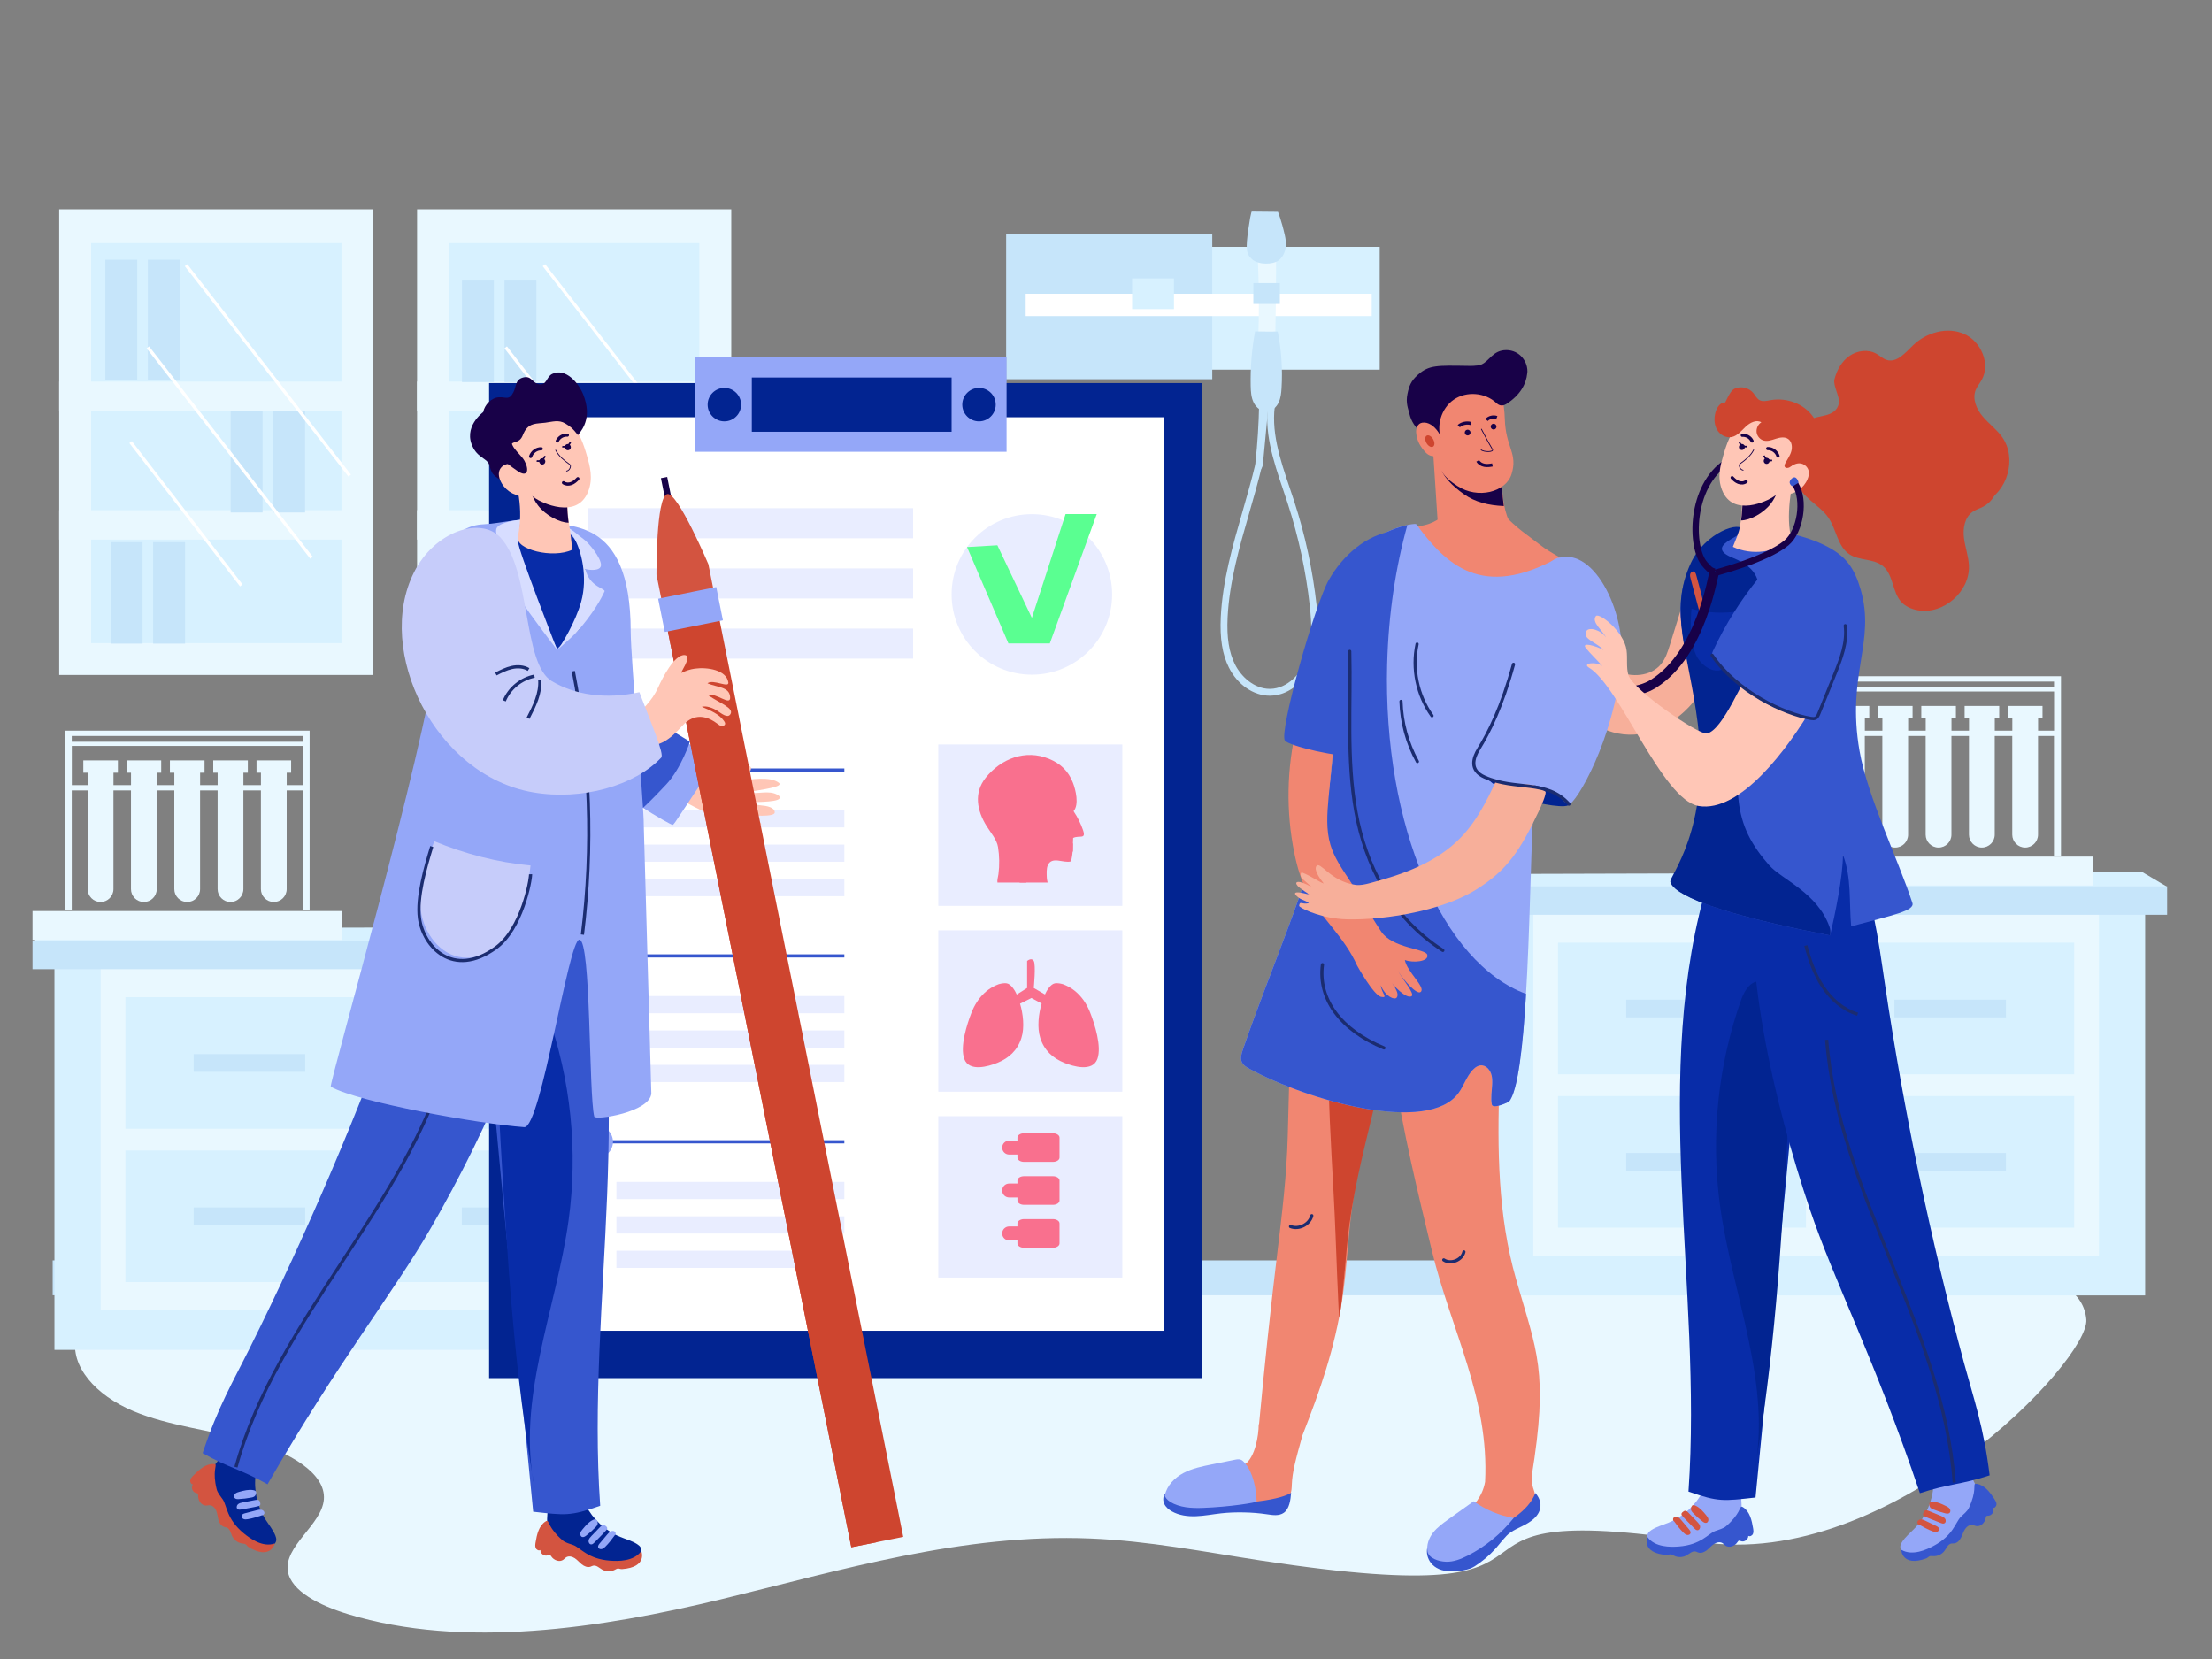 <?xml version="1.0" encoding="UTF-8"?>
<svg xmlns="http://www.w3.org/2000/svg" viewBox="0 0 800 600">
  <rect x="0" y="0" width="800" height="600" fill="#808080" stroke="none"/>
  <defs>
    <style>
      .cls-1 {
        fill: #c6ccfa;
      }

      .cls-2 {
        stroke-width: 3.46px;
      }

      .cls-2, .cls-3, .cls-4, .cls-5, .cls-6, .cls-7, .cls-8, .cls-9, .cls-10, .cls-11, .cls-12 {
        fill: none;
        stroke-miterlimit: 10;
      }

      .cls-2, .cls-3, .cls-5, .cls-6, .cls-7, .cls-8, .cls-12 {
        stroke: #180148;
      }

      .cls-3, .cls-8 {
        stroke-width: .29px;
      }

      .cls-4, .cls-5, .cls-8 {
        stroke-linecap: round;
      }

      .cls-4, .cls-5, .cls-9, .cls-10, .cls-11, .cls-12 {
        stroke-width: 1.15px;
      }

      .cls-4, .cls-10 {
        stroke: #1b2c70;
      }

      .cls-13 {
        fill: #e9edff;
      }

      .cls-14 {
        fill: #fff;
      }

      .cls-15, .cls-16 {
        fill: #f9708e;
      }

      .cls-17 {
        mix-blend-mode: multiply;
      }

      .cls-17, .cls-18 {
        fill: #ce452f;
      }

      .cls-19 {
        fill: #5aff91;
      }

      .cls-6 {
        stroke-width: 2.31px;
      }

      .cls-20 {
        fill: #022491;
      }

      .cls-7 {
        stroke-width: .58px;
      }

      .cls-21 {
        fill: #c6e5fa;
      }

      .cls-22 {
        fill: #e9f8ff;
      }

      .cls-23 {
        fill: #f7af9a;
      }

      .cls-24 {
        fill: #d7f1ff;
      }

      .cls-25 {
        fill: #f18671;
      }

      .cls-26 {
        isolation: isolate;
      }

      .cls-9 {
        stroke: #3656ce;
      }

      .cls-27 {
        fill: #082ca8;
      }

      .cls-16 {
        fill-rule: evenodd;
      }

      .cls-28 {
        fill: #d7ddff;
      }

      .cls-29 {
        fill: #180148;
      }

      .cls-30 {
        fill: #d35440;
      }

      .cls-31 {
        fill: #ffc6b6;
      }

      .cls-11 {
        stroke: #fff;
      }

      .cls-32 {
        fill: #94a7f8;
      }

      .cls-33 {
        fill: #3656ce;
      }
    </style>
  </defs>
  <g class="cls-26">
    <g id="Layer_11" data-name="Layer 11">
      <g>
        <g>
          <path class="cls-22" d="M60.49,464.13c-16.56.12-31.02,9.32-33.07,19.64-2.05,10.31,7.05,20.8,20.81,26.58,12.66,5.32,28.28,6.95,42.22,10.81,13.94,3.86,27.45,11.57,26.68,21.12-.74,9.21-14.58,16.91-13.01,26.08,1.22,7.12,11.42,12.27,21.67,15.4,41.76,12.77,91.73,5.13,135.07-5.37,43.35-10.5,87.27-23.89,133.63-21.97,20.88.86,41.06,4.83,61.39,7.94,133.09,20.33,45.35-24.11,159.34-6.7,68.1,10.4,140.55-65.62,139.32-80.45-3.2-38.42-141.4-17.74-292.61-20.71-135.53-2.66-271.58,6.68-401.44,7.63"/>
          <rect class="cls-21" x="19.05" y="455.84" width="726.94" height="12.61"/>
          <g>
            <rect class="cls-24" x="377.88" y="89.28" width="121.11" height="44.41"/>
            <rect class="cls-21" x="363.89" y="84.67" width="74.54" height="52.48"/>
            <rect class="cls-14" x="370.95" y="106.24" width="125.15" height="8.07"/>
            <rect class="cls-24" x="409.44" y="100.69" width="15.14" height="11.1"/>
            <path class="cls-21" d="M459.22,251.61c-5.9,0-11.7-4-14.8-10.24-2.35-4.73-3.28-10.5-2.91-18.16.63-13.09,4.3-25.84,7.86-38.18,1.63-5.67,3.32-11.52,4.69-17.32l2.41.57c-1.38,5.86-3.08,11.75-4.72,17.44-3.52,12.2-7.15,24.82-7.77,37.61-.35,7.22.5,12.6,2.66,16.94,2.21,4.43,6.94,8.87,12.59,8.87.05,0,.1,0,.15,0,6.33-.09,11.26-5.69,13.17-10.85,2.2-5.96,1.85-12.68,1.16-19.06-1.38-12.61-4.08-25.12-8-37.17-.52-1.59-1.06-3.19-1.6-4.8-3.58-10.59-7.29-21.53-5.2-32.6l2.43.46c-1.97,10.43,1.63,21.06,5.11,31.35.55,1.61,1.09,3.22,1.61,4.82,3.98,12.21,6.7,24.88,8.11,37.67.73,6.68,1.08,13.74-1.29,20.18-2.26,6.13-7.92,12.36-15.45,12.47-.06,0-.12,0-.18,0Z"/>
            <path class="cls-21" d="M455.38,146.29c-.14,7.05-.58,14.09-1.34,21.1-.11,1.05.07,2.51,1.12,2.61,1.04.1,1.51-1.27,1.61-2.31.66-6.96,1.32-13.92,1.97-20.88-1.08-.28-2.21-.36-3.36-.51"/>
            <path class="cls-22" d="M454.85,92.6c.81,15.88.51,31.81-.89,47.64-.17,1.94-.33,4.01.62,5.7.95,1.69,3.5,2.61,4.88,1.25.84-.83.95-2.13,1-3.31.73-16.37,1.08-32.76,1.06-49.14,0-.44-.02-.92-.32-1.23-.28-.28-.7-.33-1.09-.36-1.61-.13-3.24-.16-5.25-.54"/>
            <rect class="cls-21" x="453.29" y="102.37" width="9.59" height="7.57"/>
            <path class="cls-21" d="M452.8,76.52s-.28-.87-1.3,6.3c-1.02,7.18-.88,8.99,1.39,11,2.28,2.01,7.46,1.91,9.5.39,1.72-1.28,3.42-4.09,2.31-9.02-1.26-5.62-2.51-8.58-2.51-8.58l-9.38-.09Z"/>
            <path class="cls-21" d="M453.92,119.84c-1.2,6.5-1.73,13.12-1.59,19.72.04,2.06.17,4.18,1.08,6.03.91,1.85,2.8,3.36,4.85,3.21,1.81-.13,3.35-1.51,4.14-3.14.8-1.63.98-3.49,1.09-5.3.41-6.84-.05-13.73-1.37-20.46-2.67.02-5.33.03-8.2-.06"/>
          </g>
          <g>
            <g>
              <rect class="cls-24" x="537.81" y="325.7" width="238.01" height="142.81"/>
              <rect class="cls-22" x="554.53" y="327.78" width="204.57" height="126.43"/>
              <g>
                <g>
                  <rect class="cls-24" x="563.47" y="340.94" width="89.69" height="47.59"/>
                  <rect class="cls-21" x="588.15" y="361.54" width="40.33" height="6.41"/>
                </g>
                <g>
                  <rect class="cls-24" x="660.47" y="340.94" width="89.69" height="47.59"/>
                  <rect class="cls-21" x="685.15" y="361.54" width="40.33" height="6.41"/>
                </g>
                <g>
                  <rect class="cls-24" x="563.47" y="396.41" width="89.69" height="47.59"/>
                  <rect class="cls-21" x="588.15" y="417" width="40.33" height="6.41"/>
                </g>
                <g>
                  <rect class="cls-24" x="660.47" y="396.41" width="89.69" height="47.59"/>
                  <rect class="cls-21" x="685.15" y="417" width="40.33" height="6.41"/>
                </g>
              </g>
              <polygon class="cls-24" points="529.88 320.72 536.82 316.1 774.85 315.44 783.76 320.72 529.88 320.72"/>
              <rect class="cls-21" x="529.88" y="320.57" width="253.88" height="10.27"/>
            </g>
            <g>
              <rect class="cls-22" x="645.16" y="309.81" width="111.89" height="10.45"/>
              <path class="cls-22" d="M745.19,244.56h-88.38v64.97h2.54v-43.35h5.76v35.69c0,2.57,2.09,4.66,4.66,4.66s4.66-2.09,4.66-4.66v-35.69h6.34v35.69c0,2.57,2.09,4.66,4.66,4.66s4.66-2.09,4.66-4.66v-35.69h6.35v35.69c0,2.57,2.08,4.66,4.66,4.66s4.66-2.09,4.66-4.66v-35.69h6.34v35.69c0,2.57,2.09,4.66,4.66,4.66s4.66-2.09,4.66-4.66v-35.69h6.34v35.69c0,2.57,2.09,4.66,4.66,4.66s4.66-2.09,4.66-4.66v-35.69h5.76v43.35h2.54v-64.97h-.21ZM742.86,246.5v2.08h-83.5v-2.08h83.5ZM737.1,264.25v-4.47h1.6v-4.46h-12.52v4.46h1.6v4.47h-6.34v-4.47h1.6v-4.46h-12.51v4.46h1.59v4.47h-6.34v-4.47h1.6v-4.46h-12.52v4.46h1.6v4.47h-6.35v-4.47h1.6v-4.46h-12.52v4.46h1.6v4.47h-6.34v-4.47h1.6v-4.46h-12.51v4.46h1.6v4.47h-5.76v-14.15h83.5v14.15h-5.76Z"/>
            </g>
          </g>
          <g>
            <g>
              <rect class="cls-24" x="19.69" y="345.39" width="238.01" height="142.81"/>
              <rect class="cls-22" x="36.41" y="347.46" width="204.57" height="126.43"/>
              <g>
                <g>
                  <rect class="cls-24" x="45.36" y="360.63" width="89.69" height="47.59"/>
                  <rect class="cls-21" x="70.04" y="381.22" width="40.33" height="6.41"/>
                </g>
                <g>
                  <rect class="cls-24" x="142.35" y="360.63" width="89.69" height="47.59"/>
                  <rect class="cls-21" x="167.03" y="381.22" width="40.33" height="6.41"/>
                </g>
                <g>
                  <rect class="cls-24" x="45.36" y="416.09" width="89.69" height="47.59"/>
                  <rect class="cls-21" x="70.04" y="436.69" width="40.33" height="6.41"/>
                </g>
                <g>
                  <rect class="cls-24" x="142.35" y="416.09" width="89.69" height="47.59"/>
                  <rect class="cls-21" x="167.03" y="436.69" width="40.33" height="6.41"/>
                </g>
              </g>
              <polygon class="cls-24" points="11.76 340.41 18.7 335.78 256.74 335.12 265.64 340.41 11.76 340.41"/>
              <rect class="cls-21" x="11.76" y="340.25" width="253.88" height="10.27"/>
            </g>
            <g>
              <rect class="cls-22" x="11.76" y="329.49" width="111.89" height="10.45"/>
              <path class="cls-22" d="M111.79,264.25H23.41v64.97h2.54v-43.35h5.76v35.69c0,2.57,2.09,4.66,4.66,4.66s4.66-2.09,4.66-4.66v-35.69h6.34v35.69c0,2.57,2.09,4.66,4.66,4.66s4.66-2.09,4.66-4.66v-35.69h6.35v35.69c0,2.57,2.08,4.66,4.66,4.66s4.66-2.09,4.66-4.66v-35.69h6.34v35.69c0,2.57,2.09,4.66,4.66,4.66s4.66-2.09,4.66-4.66v-35.69h6.34v35.69c0,2.57,2.09,4.66,4.66,4.66s4.66-2.09,4.66-4.66v-35.69h5.76v43.35h2.54v-64.97h-.21ZM109.45,266.18v2.08H25.95v-2.08h83.5ZM103.69,283.94v-4.47h1.6v-4.46h-12.52v4.46h1.6v4.47h-6.34v-4.47h1.6v-4.46h-12.51v4.46h1.59v4.47h-6.34v-4.47h1.6v-4.46h-12.52v4.46h1.6v4.47h-6.35v-4.47h1.6v-4.46h-12.52v4.46h1.6v4.47h-6.34v-4.47h1.6v-4.46h-12.51v4.46h1.6v4.47h-5.76v-14.15h83.5v14.15h-5.76Z"/>
            </g>
          </g>
          <g>
            <g>
              <rect class="cls-22" x="21.41" y="75.69" width="113.63" height="168.42"/>
              <rect class="cls-24" x="32.96" y="87.93" width="90.54" height="144.67"/>
              <rect class="cls-22" x="21.41" y="138" width="113.63" height="10.65"/>
              <rect class="cls-22" x="21.41" y="184.51" width="113.63" height="10.65"/>
              <g>
                <rect class="cls-21" x="38.1" y="93.93" width="11.54" height="43.35"/>
                <rect class="cls-21" x="53.48" y="93.93" width="11.54" height="43.35"/>
              </g>
              <g>
                <rect class="cls-21" x="83.42" y="148.65" width="11.54" height="36.69"/>
                <rect class="cls-21" x="98.8" y="148.65" width="11.54" height="36.69"/>
              </g>
              <g>
                <rect class="cls-21" x="40.02" y="196.08" width="11.54" height="36.69"/>
                <rect class="cls-21" x="55.39" y="196.08" width="11.54" height="36.69"/>
              </g>
              <g>
                <line class="cls-11" x1="47.24" y1="159.9" x2="87.26" y2="211.72"/>
                <line class="cls-11" x1="53.48" y1="125.63" x2="112.66" y2="201.71"/>
                <line class="cls-11" x1="67.29" y1="95.91" x2="126.47" y2="172"/>
              </g>
            </g>
            <g>
              <rect class="cls-22" x="150.84" y="75.69" width="113.63" height="168.42"/>
              <rect class="cls-24" x="162.39" y="87.93" width="90.54" height="144.67"/>
              <rect class="cls-22" x="150.84" y="138" width="113.63" height="10.65"/>
              <rect class="cls-22" x="150.84" y="184.51" width="113.63" height="10.65"/>
              <g>
                <rect class="cls-21" x="165.16" y="194.52" width="11.54" height="36.69"/>
                <rect class="cls-21" x="180.54" y="194.52" width="11.54" height="36.69"/>
              </g>
              <g>
                <rect class="cls-21" x="199.04" y="194.52" width="11.54" height="36.69"/>
                <rect class="cls-21" x="214.41" y="194.52" width="11.54" height="36.69"/>
              </g>
              <g>
                <rect class="cls-21" x="167.08" y="101.47" width="11.54" height="36.69"/>
                <rect class="cls-21" x="182.45" y="101.47" width="11.54" height="36.69"/>
              </g>
              <g>
                <line class="cls-11" x1="176.67" y1="159.9" x2="216.69" y2="211.72"/>
                <line class="cls-11" x1="182.9" y1="125.63" x2="242.09" y2="201.71"/>
                <line class="cls-11" x1="196.72" y1="95.91" x2="255.9" y2="172"/>
              </g>
            </g>
          </g>
        </g>
        <g>
          <g>
            <g>
              <path class="cls-23" d="M537.07,198.82c6.99,17.26,14.12,34.75,25.33,49.62,6.21,8.24,14.47,16,24.73,17.14,10.81,1.2,21.32-5.52,27.42-14.52,6.1-9,8.55-19.94,10.25-30.67l-14.68-7.03c-2.06,6.62-4.12,13.24-6.18,19.85-.76,2.44-1.55,4.95-3.16,6.93-3.71,4.59-10.9,5.02-16.21,2.45-5.31-2.57-9.11-7.42-12.43-12.31-7.23-10.66-13.09-22.26-17.39-34.41-5.75,1.07-11.5,2.14-17.69,2.94"/>
              <g>
                <g>
                  <path class="cls-32" d="M615.89,539.27c-2.63,5.12-7.13,9.25-12.46,11.43-2.06.85-4.25,1.42-6.12,2.62-.51.33-1.01.72-1.3,1.26-.57,1.05-.17,2.42.66,3.27.82.86,1.99,1.3,3.14,1.6,2.63.7,5.4.85,8.08.44,5.3-.81,10.1-3.74,15.39-4.6,1.2-.2,2.46-.3,3.48-.96.99-.64,1.61-1.71,2.05-2.8,1.5-3.8,1.1-8.04.68-12.1-4.49-1.16-9.3-1.02-13.59-.17"/>
                  <path class="cls-33" d="M602.79,562.36c.55.04,1.1-.31,1.64-.19.33.08.62.27.92.43,1.42.75,3.22.72,4.62-.08,1.07-.62,2.11-1.69,3.3-1.39.32.08.61.25.92.36,1.07.36,2.24-.15,3.12-.85.88-.7,1.6-1.6,2.54-2.22.94-.62,2.23-.92,3.17-.3.35.23.63.57.97.83,1.37,1.01,3.45.22,4.38-1.21.15-.23.31-.49.57-.54.23-.05.46.08.68.17,1.21.48,2.73-.61,2.67-1.91.59.36,1.4-.08,1.68-.71.28-.63.17-1.36.06-2.04-.47-2.84-1.17-6.01-3.59-7.57-.18-.12-.39-.23-.61-.24-.62-.02-.58,2.73-5.51,7.02-1.11.97-2.66,1.26-4.03,1.8-2.5.96-5.13,4.99-13.17,5.6-2.9.22-8.6.33-11.3-3.44-.07-.1-2.42,5.84,6.97,6.5"/>
                  <path class="cls-30" d="M605.37,550.09c1.08,1.46,2.16,2.93,3.46,4.2.37.37.78.72,1.29.83.51.11,1.12-.11,1.28-.61.16-.51-.21-1.02-.55-1.43-.93-1.1-1.86-2.19-2.78-3.29-.37-.43-.75-.87-1.27-1.11-.52-.23-1.21-.18-1.55.26-.35.45-.08,1.27.14,1.15"/>
                  <path class="cls-30" d="M609.13,546.49c-.52.26-1.12.68-.99,1.25.05.19.17.35.3.5.54.66,1.14,1.27,1.74,1.88l2.57,2.63c.33.33.71.69,1.18.68.65-.02,1.05-.81.93-1.44-.12-.64-.59-1.14-1.04-1.61-1.08-1.12-2.15-2.24-3.23-3.35-.28-.29-.59-.6-.99-.65-.4-.05-.87.31-.45.12"/>
                  <path class="cls-30" d="M612.2,544.36c-.6.45-.82,1.34-.5,2.02.14.3.37.55.6.79,1.06,1.1,2.19,2.13,3.4,3.06.43.34.98.68,1.5.5.52-.18.76-.84.64-1.38-.12-.54-.48-1-.84-1.42-1.08-1.3-2.2-2.63-3.73-3.36-.27-.13-.57-.24-.88-.21-.3.03-.6.26-.2-.02"/>
                </g>
                <g>
                  <path class="cls-27" d="M618.11,317.51c-21.75,70.59-2.29,148.16-7.45,221.94,10.95,3.84,12.71,3.41,24.25,2.14,7.29-74.76,14.59-149.52,20.92-224.37-12.53.73-25.07,1.45-37.71.29"/>
                  <path class="cls-20" d="M634.32,533.12c6.82-32.13-7.76-64.48-12.24-97.01-3.44-25.04-.78-50.9,7.7-74.71,1.17-3.28,3.7-7.21,7.05-6.28,1.74.48,2.83,2.16,3.67,3.75,7.92,15.04,7.12,32.99,6.13,49.97-2.42,41.34-4.84,82.78-12.31,124.28"/>
                </g>
                <g>
                  <path class="cls-32" d="M699.26,537.2c-.34,5.74-2.78,11.35-6.76,15.5-1.54,1.61-3.31,3.02-4.53,4.87-.34.51-.64,1.07-.69,1.68-.09,1.19.82,2.28,1.93,2.73,1.1.45,2.35.38,3.52.19,2.68-.42,5.28-1.41,7.56-2.87,4.52-2.89,7.72-7.51,12.21-10.45,1.01-.67,2.12-1.28,2.79-2.28.65-.98.78-2.21.73-3.39-.16-4.08-2.26-7.8-4.29-11.34-4.57.76-8.91,2.84-12.48,5.36"/>
                  <path class="cls-33" d="M696.64,563.62c.52-.19.88-.73,1.43-.84.33-.06.68,0,1.01.02,1.6.11,3.24-.65,4.19-1.95.73-1,1.24-2.39,2.45-2.61.32-.06.65-.01.98-.05,1.12-.1,1.99-1.04,2.51-2.04.52-.99.82-2.11,1.42-3.06.61-.95,1.67-1.74,2.78-1.56.42.07.8.27,1.22.37,1.66.37,3.24-1.2,3.52-2.88.04-.27.08-.57.3-.73.19-.14.45-.11.69-.12,1.3-.05,2.25-1.67,1.67-2.83.68.1,1.25-.64,1.25-1.33,0-.69-.4-1.31-.77-1.89-1.58-2.41-3.51-5.02-6.35-5.47-.22-.03-.45-.06-.66.03-.57.23.58,2.72-2.19,8.65-.62,1.34-1.91,2.23-2.95,3.27-1.89,1.9-2.66,6.64-9.77,10.46-2.56,1.38-7.73,3.79-11.72,1.44-.1-.06.15,6.32,9,3.12"/>
                  <path class="cls-30" d="M694.03,551.36c1.57.9,3.16,1.8,4.86,2.44.48.18,1.01.34,1.52.23.51-.1.98-.55.92-1.07-.06-.53-.61-.85-1.09-1.09-1.29-.62-2.58-1.25-3.87-1.87-.51-.25-1.04-.5-1.61-.5-.57,0-1.18.32-1.32.86-.14.55.44,1.19.59,1"/>
                  <path class="cls-30" d="M696,546.54c-.37.44-.74,1.08-.4,1.54.12.16.3.25.48.34.76.38,1.56.7,2.35,1.01,1.14.46,2.28.91,3.41,1.36.43.17.93.35,1.36.14.58-.28.64-1.16.26-1.69-.37-.53-1.01-.8-1.61-1.05-1.44-.59-2.88-1.17-4.32-1.76-.37-.15-.78-.3-1.17-.19-.39.11-.67.64-.36.3"/>
                  <path class="cls-30" d="M697.94,543.35c-.37.66-.21,1.56.36,2.06.25.21.56.35.87.47,1.41.58,2.87,1.06,4.35,1.43.53.13,1.17.23,1.57-.15.41-.38.35-1.07.03-1.52-.32-.45-.84-.72-1.34-.96-1.52-.75-3.09-1.52-4.77-1.56-.3,0-.62.02-.88.17-.26.15-.44.48-.19.07"/>
                </g>
                <g>
                  <path class="cls-27" d="M635.31,308.93c-6.24,37.58,6.51,90.61,19.26,128.45,8.78,26.08,23.35,53.84,39.79,102.64,10.31-3.39,14.91-3.05,25.22-6.44-2.13-17.52-5.77-27.73-9.23-40.51-12.25-45.32-21.84-91.26-28.7-137.55-2.36-15.92-4.46-32.11-11.14-46.92-11.27,2.4-23.02,2.9-35.2.32"/>
                  <path class="cls-10" d="M653.11,341.96c1.38,5.24,3.19,10.45,6.2,14.96,3.01,4.51,7.32,8.31,12.52,9.88"/>
                  <path class="cls-10" d="M706.77,536.17c-4.03-55.64-41.83-104.51-46.13-160.12"/>
                </g>
              </g>
              <g>
                <path class="cls-33" d="M611.9,203.69c-9.06,17.07-.72,32.25,2.51,57.91,4.85,38.51-10.78,55.85-9.88,57.43.38.67-.54,8.15,57.33,19.28,1.81-7.47,4.69-21.49,4.66-29.17,3.2,8.49,2.17,16.86,2.98,25.89,15.38-4.16,23.07-5.65,22.14-8.48-5.19-15.84-16.28-38.57-19.12-54.99-4.82-27.8,5.95-39.28.4-58.37-1.04-3.56-2.43-7.09-4.81-9.93-2.7-3.24-6.49-5.38-10.37-7.05-8.7-3.74-35.89-11.3-45.84,7.48"/>
                <path class="cls-20" d="M639.9,312.99c-2.94-3.33-5.68-7.03-7.63-11.04-3.82-7.84-4.26-16.35-3.46-24.92,1.4-15.04,3.12-30.09,1.69-45.21-.7-7.39,15.08-22.56-3.72-30.04-10.88-4.33,3.76-7.78,3.49-9.97-.42-3.58-13.53.51-18.78,11.86-8.11,17.54-.72,32.25,2.51,57.91,4.85,38.51-10.78,55.85-9.88,57.43.38.67-.13,8.16,57.73,19.29.06-.24.36-1.52-.16-3.01-4.29-12.38-17.36-17.27-21.8-22.32Z"/>
              </g>
              <g>
                <path class="cls-30" d="M616.65,228.85c-1.74-6.52-3.48-13.04-5.22-19.57-.15-.56-.3-1.16-.14-1.71.16-.56.75-1.04,1.31-.86.5.17.71.75.86,1.27,1.97,7.12,3.73,14.3,5.27,21.52-.79.65-2.21-.24-2.08-.65"/>
                <path class="cls-27" d="M611.77,220.16c-.44,4.09-.32,8.23.37,12.29.25,1.49.58,2.98,1.22,4.35.81,1.76,2.11,3.29,3.71,4.38,1.54,1.05,3.5,1.68,5.28,1.14,2.66-.8,3.95-3.77,4.75-6.43,1.46-4.84,2.48-9.85,2.51-14.91-5.79.92-11.74.87-17.84-.81"/>
              </g>
              <path class="cls-2" d="M559.62,213.52c.91,6.93,1.29,14.02,3.64,20.61,2.35,6.58,7.11,12.78,13.83,14.72,6.71,1.94,15.03,2.14,20.94-1.58,17.49-10.99,21.39-39.41,22.06-40.56"/>
              <path class="cls-6" d="M624.46,167.17c-13.34,8.82-13.07,30.92-7.96,36.79,1.04,1.2,2.13,2.62,3.71,2.77"/>
              <g>
                <g>
                  <path class="cls-31" d="M626.72,197.77c6.79,3.2,15.33,2.14,21.26-2.64-2.32-8-.1-19.92,1.86-28.06-6.51-.21-14.38,3.24-20.89,3.55.97,6.43,1.68,12.08.32,19.85-.44,2.5-1.32,4.1-2.55,7.3"/>
                  <path class="cls-29" d="M629.67,188.23c3.16-.03,8.01-2.5,10.74-6.03,1.09-1.4,1.87-2.97,2.45-4.61-.94.87-2.21,1.36-3.46,1.79-2.13.73-4.32,1.34-6.54,1.83-.9.2-1.83.38-2.76.31.27.46-.21,5.46-.43,6.71"/>
                </g>
                <path class="cls-31" d="M637.39,149.74c-8.47,1.13-11.55,5.88-14.13,14.92-1.04,3.64-2.28,7.93-.47,12.56,3.94,10.1,16.54,3.89,18.6,2.44,4.56-3.21,8.41-6.78,10.02-11.81,1.62-5.03.73-10.86-3.07-14.74-3.8-3.88-6.84-3.93-10.95-3.38"/>
                <g>
                  <g>
                    <path class="cls-29" d="M628.96,161.33c.19-.58.8-.9,1.36-.72.56.18.86.8.68,1.38-.19.58-.8.9-1.36.72-.56-.18-.87-.8-.68-1.38"/>
                    <path class="cls-29" d="M637.92,166.36c.19-.58.8-.9,1.36-.72.56.18.87.8.68,1.38-.19.58-.8.9-1.36.72-.56-.19-.87-.81-.68-1.38"/>
                  </g>
                  <g>
                    <path class="cls-8" d="M634.23,162.72c-1.11,2.16-2.96,3.61-4.73,4.87-.16.11-.33.25-.41.45-.07.17-.06.34-.03.5.14.83.68,1.42,1.37,1.51"/>
                    <path class="cls-7" d="M629.01,159.75c.19.6.6,1.13,1.13,1.44.53.32,1.18.42,1.79.29"/>
                    <path class="cls-7" d="M637.98,164.77c.19.6.6,1.13,1.13,1.44.54.32,1.18.42,1.8.29"/>
                    <path class="cls-5" d="M626.45,172.75c.66.7,1.4,1.35,2.29,1.69.9.34,1.97.32,2.75-.27"/>
                    <path class="cls-5" d="M639.31,162.24c1.65-.05,3.25,1.11,3.73,2.71"/>
                    <path class="cls-5" d="M630.12,157.43c1.45-.13,2.92.73,3.54,2.07"/>
                  </g>
                </g>
                <g>
                  <path class="cls-18" d="M649.97,174.25c1.31,5.64,7.95,8.14,11.25,12.9,2.96,4.27,3.32,10.46,7.65,13.32,3.61,2.38,8.79,1.5,12.13,4.26,3.79,3.13,3.31,9.35,6.63,12.97,1.54,1.68,3.76,2.62,6,3.02,9.23,1.64,18.85-6.77,18.46-16.13-.14-3.43-1.4-6.72-1.81-10.13-.41-3.41.28-7.33,3.08-9.31,1.17-.83,2.57-1.22,3.84-1.88,5.94-3.07,7.47-11.79,3.82-17.4-3.65-5.61-11.13-7.94-17.7-6.69-3.77.72-8.41,2.18-10.87-.77-.93-1.12-1.24-2.61-1.9-3.91-1.56-3.07-5.15-4.8-8.6-4.7-3.44.1-6.7,1.82-9.22,4.17-1.71,1.59-1.74,6.61-3.45,8.2-4.04,3.77-8.97-1.28-11.9-.62-1.8.41-8.36,8.63-7.42,12.7"/>
                  <path class="cls-18" d="M655.5,166.68c4.19,4,11.11,2.46,16.48,4.64,4.81,1.95,8.5,6.94,13.69,6.96,4.33.02,8.18-3.56,12.48-3.07,4.89.55,7.89,6.01,12.65,7.23,2.21.57,4.58.14,6.68-.76,8.62-3.68,12.07-15.98,6.62-23.61-2-2.8-4.85-4.86-7.06-7.49-2.21-2.63-3.78-6.28-2.53-9.48.53-1.33,1.48-2.43,2.18-3.67,3.29-5.83-.21-13.96-6.33-16.66-6.12-2.7-13.66-.55-18.47,4.1-2.76,2.67-5.85,6.42-9.52,5.31-1.39-.43-2.46-1.51-3.72-2.23-2.99-1.72-6.94-1.2-9.77.77-2.83,1.97-4.61,5.19-5.44,8.54-.56,2.26,2.16,6.48,1.6,8.75-1.32,5.36-8.21,3.84-10.3,6-1.28,1.33-2.27,11.8.75,14.68"/>
                  <path class="cls-18" d="M623.64,145.48c-1.71.28-2.81,2.07-3.25,3.8-.54,2.08-.43,4.4.66,6.23,1.09,1.82,3.26,3,5.31,2.54,2.04-.46,3.47-2.29,5.01-3.75,1.55-1.45,3.85-2.65,5.64-1.57-1.18.73-1.88,2.21-1.71,3.6.18,1.4,1.22,2.62,2.54,2.99,1.48.41,3.03-.2,4.51-.67,1.47-.47,3.2-.76,4.44.16,1.26.94,1.5,2.83,1.07,4.38-.43,1.55-1.39,2.88-2.16,4.29-.21.38-.41.82-.26,1.23.22.61,1.08.65,1.65.37.58-.28,1.07-.76,1.69-.9,1.2-.26,2.27.84,3.49.93,1.16.09,2.2-.75,2.97-1.66,3.86-4.53,3.92-11.81.54-16.66-3.38-4.84-9.69-7.11-15.45-6.07-1.36.25-2.85.64-4.04-.05-.96-.55-1.46-1.66-2.17-2.52-1.57-1.91-4.39-2.61-6.66-1.64-2.27.97-3.49,6.06-3.81,4.96"/>
                </g>
                <path class="cls-31" d="M647.88,168.74c.95-.94,2.37-1.38,3.64-1.07,1.28.31,2.36,1.39,2.62,2.71.19.96-.03,1.97-.4,2.87-1.31,3.23-4.57,5.53-7.95,5.62-.4.01-.8,0-1.18-.15-.7-.28-1.19-.99-1.34-1.76-.16-.76-.03-1.56.21-2.3.8-2.51,2.81-4.37,4.4-5.92"/>
                <path class="cls-33" d="M647.26,174.55c.12.8.93,1.57,1.76,1.42.5-.09,1.05-.47,1.29-.9.39-.66-.21-1.86-.87-2.3-.93-.61-2.31.97-2.18,1.77"/>
                <path class="cls-6" d="M649.37,175.26c3.49,5.6,1.79,16.79-3.25,21.06-7.02,5.95-25.96,10.92-25.94,10.87"/>
              </g>
            </g>
            <g>
              <g>
                <g>
                  <path class="cls-25" d="M510.81,190.36c4.11.18,8.26-1.3,11.28-4.01,4.17,2.25,9.08,3.14,13.78,2.51,2.4-.32,6.29-1.21,7.64-3.16,5.23,5.62,8.87,7.73,13.21,11.16,4.38,3.46,10.67,6.16,12.56,8.16,1.14,1.2,2.27,2.46,2.92,3.97.1.23.19.5.08.73-.09.19-.28.31-.46.41-4.79,2.71-9.6,5.43-14.75,7.41-5.15,1.98-10.7,3.22-16.25,2.84-2.5-.17-4.98-.67-7.4-1.35-5.79-1.63-11.28-4.31-16.1-7.86-2.81-2.07-5.45-4.51-6.98-7.6-2.09-4.21-1.82-9.43.49-13.21"/>
                  <path class="cls-25" d="M546.69,190.05c-5.31-8.01-3.09-26.46-3.09-26.46l-25.69-6.31,2.32,35.49s-.67,6.67,13.48,3.87c14.14-2.8,15.37-3,12.98-6.6"/>
                </g>
                <path class="cls-29" d="M543.87,183.02c-5.52-.24-10.31-1.39-14.41-4.28-4.09-2.89-7.97-6.53-8.8-10.77,5.83,4.2,14.6,4.34,22.5,3.72-.26.81.12,7.52.71,11.33"/>
                <path class="cls-25" d="M534.35,136.68c4.8.87,9.48,2.05,9.88,14.87.32,10.37,4.81,12.37,2.43,19.95-2.04,6.5-12.2,9.12-19.6,4.25-4.51-2.97-7.29-5.29-11.02-18.56-5.09-18.09,13.06-21.46,18.32-20.5"/>
                <path class="cls-29" d="M552.35,134.95c-.4,4.07-2.66,8-7.49,11.12-1.72,1.11-2.92.4-3.69-.33-4.05-3.82-10.79-4.35-15.37-1.22-4.58,3.13-6.52,9.61-4.43,14.77-5.4-.18-10.42-4.33-11.62-9.6-.45-1.95-1.41-3.88-.73-7.18.59-2.89,1.23-4.73,3.85-7.03,3.98-3.51,6.98-3.32,18.09-3.16,0,0,3.28.14,4.77-.48,2.97-1.25,4.18-5.24,9.09-5.22,4.81.02,7.95,4.28,7.55,8.35"/>
                <path class="cls-25" d="M514.37,152.87c-1.67.27-2.35,2.11-2.2,3.63.25,2.44,1.02,4.31,2.9,6.55,1.27,1.52,2.21,1.89,3.81,2.01,1.38.1,2.73-.92,3.08-2.36.84-3.47-3.13-10.54-7.59-9.83"/>
                <path class="cls-18" d="M518.32,158.85c-.63-1.1-1.68-1.68-2.35-1.29-.67.38-.69,1.58-.06,2.68.63,1.1,1.68,1.68,2.35,1.3.67-.38.69-1.59.06-2.68"/>
                <g>
                  <g>
                    <path class="cls-29" d="M531.83,156.32c-.07-.57-.59-.98-1.16-.92-.57.07-.98.58-.91,1.16.07.57.59.98,1.16.92.57-.07.98-.59.91-1.16"/>
                    <path class="cls-29" d="M541.21,154.17c-.07-.57-.59-.99-1.16-.92-.57.07-.98.59-.91,1.16.07.57.59.98,1.16.92.57-.07.98-.59.92-1.16"/>
                  </g>
                  <g>
                    <path class="cls-3" d="M535.72,155.11c2.61,5.07,2.21,4.15,4.05,7.43.58,1.02-3.2,1.02-4.18.1"/>
                    <path class="cls-12" d="M541.35,151.01c-1.25-.47-2.86-.08-3.71.88"/>
                    <path class="cls-12" d="M531.96,153.17c-1.46-.44-3.37-.03-4.38.96"/>
                    <path class="cls-12" d="M539.75,168.15c-.97.18-1.96.31-2.93.12-.96-.18-1.9-.72-2.37-1.59"/>
                  </g>
                </g>
              </g>
              <g>
                <g>
                  <g>
                    <path class="cls-25" d="M553.91,534.14c6.25-38.29,1.91-45.16-5.63-71.57-13.14-46-.92-95.57-5.87-143.15-11.3-.38-27.4-.9-39.13.27-7.16,43.95,4.19,89.62,14.64,132.9,6.89,28.52,20.73,53.1,19.18,83.34-1.84,10.47-13.02,14.96-18.22,18.88-1.23.93-4.88,7.26.41,9.13,7.47,2.64,14.31.21,20.28-5.84,2.32-2.35,4.62-4.83,7.35-6.37,1.84-1.04,6.91-3.86,8.07-9.02.78-3.46-1.1-3.77-1.07-8.46,0-.03,0-.06,0-.09Z"/>
                    <path class="cls-4" d="M522.16,455.66c2.55,1.7,6.59.09,7.28-2.9"/>
                  </g>
                  <g>
                    <path class="cls-33" d="M516.19,559.78c-.76,3.49,1.64,8.58,8.66,8.49,2.76-.03,6.13-.29,8.46-1.78,2.77-1.77,5.3-3.92,7.52-6.36,1.44-1.59,3.64-4.69,5.42-5.88,2.84-1.91,5.81-2.62,8.37-4.88,3.09-2.71,3.36-6.29.67-9.41-2.74,7.08-10.53,10.49-16.66,14.97-3.41,2.49-6.52,5.53-10.43,7.1-3.91,1.57-9.79,1.31-12.01-2.26"/>
                    <path class="cls-32" d="M516.29,561.16c-.45-2.42.51-4.94,2.01-6.87,1.51-1.93,3.52-3.37,5.5-4.79,3.06-2.19,6.12-4.37,9.18-6.56,4.29,3.11,9.28,5.2,14.47,6.05-4.51,5.69-10.24,10.37-16.65,13.63-2.45,1.24-5.09,2.29-7.82,2.2-2.73-.08-6.25-1.29-6.69-3.66"/>
                  </g>
                </g>
                <g>
                  <g>
                    <path class="cls-25" d="M506.36,340.97c0-1.05-.93-1.84-1.97-1.71-10.84,1.38-21.83,1.54-32.71.47-1.01-.1-1.97.68-1.91,1.7,0,.16.04.29.1.37.31.43.36.95.28,1.48-3.53,23.65-3.85,45.95-4.42,67.6-.37,14.13-2.07,28.19-3.77,42.22-2.61,21.54-4.65,41.09-6.61,62-.04-.01-.09-.02-.12-.04,0,4.35-1.36,11.92-4.9,14.46-3.54,2.54-7.76,3.9-11.91,5.22-7.97,2.54-17.53,2.87-16.79,6.08.93,3.99,8.2,3.62,10.88,3.82,11.98.88,13.84.85,25.82-.17,3.2-.27,6.95-.99,8.28-3.92.49-1.1.55-2.34.59-3.55.17-4.71,1.43-9.2,3.83-17.85,6.36-16.21,11.73-31.46,14.43-49.36,1.65-10.97,2.07-22.1,3.52-33.1,4.1-31.21,17.29-64.3,17.37-95.72Z"/>
                    <path class="cls-4" d="M466.73,443.59c3.03,1.21,6.9-.76,7.7-3.92"/>
                    <path class="cls-18" d="M488.01,443.1c4.1-31.21,17.29-64.3,17.37-95.72,0-1.05-.93-1.84-1.97-1.71-7.42.95-13.14,2.18-20.62,1.98-3.78,22.26-2.67,44.4-.44,84.64.96,17.37,1.7,46.84,2.14,43.92,1.65-10.97,2.07-22.1,3.52-33.1Z"/>
                  </g>
                  <g>
                    <path class="cls-33" d="M466.95,539.86c-.2,2.56-.61,5.86-2.67,7.28-1.75,1.2-4.02.83-6.08.52-2.76-.41-5.54-.63-8.33-.68-2.73-.06-5.47.03-8.19.33-3.03.33-6.04.93-9.08,1.05-3.04.12-6.17-.27-8.83-1.78-1.08-.62-2.1-1.45-2.66-2.6-.56-1.15-.58-2.66.2-3.68,1.75,1.97,4.25,3.08,6.8,3.54,2.54.46,5.15.15,7.74.15,26.94-.04,31.1-4.25,31.11-4.12"/>
                    <path class="cls-32" d="M421.29,540.73c.77-3.51,3.54-6.31,6.71-7.99,3.17-1.68,6.75-2.41,10.27-3.12l8.29-1.67c.71-.15,1.48-.29,2.16-.04.64.23,1.13.77,1.57,1.29,2.88,3.32,4.13,9.45,4.18,13.84,0,.38-9.65,1.95-19.41,2.31-4.09.15-8.41-.06-11.89-2.21-1.09-.67-2-1.88-1.89-2.41"/>
                  </g>
                </g>
              </g>
              <g>
                <g>
                  <path class="cls-32" d="M582.98,220.77c-2.11-7.39-19.38-19.12-19.56-19.03-27.43,15.16-40.47,2.43-51.18-12.14-.48-.65-15.78,1.75-22.26,12.94-7.02,12.12-7.04,30.63-7.2,49.52-.12,14.07-.75,25.04-2.91,38.97.02.01.05.02.07.03-7.18,30.29-20.32,59.06-30.47,88.6-.49,1.45-.98,3.07-.34,4.46.52,1.14,1.68,1.83,2.78,2.43,21.17,11.52,64.63,23.87,75.63,8.66,1.89-2.62,2.83-5.9,5.08-8.28.91-.97,2.18-1.86,3.58-1.61,1.69.3,2.85,1.97,3.24,3.52.54,2.22.08,4.62-.04,6.86-.07,1.22-.09,2.48.12,3.69.35,1.98,6.18-.93,6.21-.97,8.39-9.8,7.15-102.95,9.45-109.29-2.92-.28-6.36-.79-10.1-1.43,2.67-6.11,7.13-12.05,13.59-20.26,11.19-14.22,28.63-31.48,24.3-46.67Z"/>
                  <path class="cls-33" d="M501.69,239.99c.48-17.95,3.07-34.92,7.31-50.11-4.95,1.06-14.31,4.54-19.01,12.67-7.02,12.12-7.05,30.63-7.2,49.52-.12,14.07-.75,25.04-2.91,38.97.02.01.05.02.07.03-7.19,30.29-20.32,59.06-30.47,88.6-.49,1.45-.98,3.07-.34,4.46.52,1.14,1.68,1.83,2.78,2.43,21.17,11.52,64.63,23.87,75.63,8.66,1.89-2.62,2.83-5.9,5.08-8.28.91-.97,2.18-1.86,3.58-1.61,1.69.3,2.86,1.97,3.24,3.52.54,2.22.08,4.62-.04,6.86-.07,1.22-.09,2.48.12,3.69.35,1.98,6.18-.93,6.21-.97,3.25-3.8,5.05-20.08,6.18-38.98-30.08-11-51.8-60.57-50.24-119.45Z"/>
                </g>
                <path class="cls-25" d="M468.92,263.03c-3.58,14.83-3.86,30.44-.83,45.39,1.07,5.25,2.57,10.47,5.16,15.17,4.61,8.37,13.11,15.53,17.54,25.57,0,0,5.97,10.83,8.74,11.37,2.6.5.23-1.15-.22-4.23,1.87,4.32,5.12,5.42,5.82,4.5,1.27-1.7-1.64-5.1-3.15-7.29,1.88,3.21,6.73,7.86,8.53,6.78,1.33-.8-3.32-6.17-4.99-9.26,1.92,3.32,6.92,8.89,8.29,7.72,1.95-1.67-4.94-7.21-5.73-11.56,2.91,1.15,8.89.62,8.1-1.92-.68-2.2-12.62-2.31-16.62-8.31-4.75-7.12-7.86-13.21-12-19.41-2.52-3.77-5.07-7.62-6.38-11.97-1.65-5.49-1.2-11.36-.69-17.08.63-6.96,1.32-13.91,2.08-20.86-4.8-1.11-9.49-2.67-13.68-4.61"/>
                <path class="cls-33" d="M504.16,192.01c-10.07,1.36-18.49,8.85-23.55,17.67-5.06,8.82-18.11,55.03-15.91,58.14,1.43,2.03,20.6,6.38,24.22,5.31,1.47-.43,2.92-1.14,3.89-2.34,1.49-1.85,1.55-4.43,1.55-6.81.02-20.3,1.46-40.6,4.3-60.7.55-3.91,1.33-8.13,5.51-11.28"/>
                <g>
                  <path class="cls-4" d="M488.15,235.57c.49,19.37-1.21,38.97,2.23,58.03,3.44,19.06,12.71,38.05,31.44,50.12"/>
                  <path class="cls-4" d="M506.69,253.67c.21,7.58,2.26,15.11,5.93,21.75"/>
                  <path class="cls-4" d="M512.51,232.94c-1.91,8.89.1,18.55,5.4,25.93"/>
                  <path class="cls-4" d="M478.28,348.88c-1.65,12.46,6.64,23.67,22.24,30.11"/>
                </g>
                <g>
                  <path class="cls-20" d="M567.75,290.63c-.36,2.28-11.48-.14-15.03-1.11-18.96-5.15-25.18-20.49-17.93-24.61,10.52-3.63,35.27,8.26,32.95,25.72"/>
                  <path class="cls-23" d="M558.89,286.27c-4.96-3.51-11-4.5-15.97-8.01-3.91,8.75-7.95,17.72-14.54,24.57-8.79,9.15-21.04,13.46-32.94,16.57-1.72.45-3.5.87-5.23.63-9.09-1.26-12.76-8.82-14.14-6.76-.88,1.3.97,4.12,2.69,6.28-1.98-.72-3.91-2.34-7.77-3.97-.59-.25-.76.94-.47,1.5.29.57.78,1,1.25,1.42.87.77,1.74,1.53,2.6,2.3-5.22-2.92-5.88-1.67-5.47-.98.25.41.48.76,1.32,1.39,1.13.85,2.3,1.64,3.5,2.38-6.7-1.84-5.98-.32-3.89,1.18,1.09.78,2.56.96,3.54,1.87-2.45.67-3.32-1.03-3.51.96-.06.63,6.4,3.81,13.65,4.6,0,0,0,.02,0,.02,8.18,1.13,34.49-.68,50.23-10.41,11.34-7.01,16.01-14.1,23-28.88.44-.93,2.75-6.08,2.17-6.66"/>
                  <path class="cls-32" d="M562.26,202.3c13.68-6.11,25.91,18.79,24.14,37.26-2.71,28.2-16.58,51.31-18.96,51.26-2.38-.05-4.16-7.55-19.47-7.32-14.28.21-20.55-8.05-17.47-18.97,4.65-16.48,4.35-16.87,13.32-35.63,3.16-6.6,14.07-24.64,18.44-26.6"/>
                  <path class="cls-4" d="M547.38,240.25c-4.26,15.59-8.92,24.67-12.56,30.58-2.03,3.29-3.48,7.74,2.12,10.22,11.28,5,22.42.69,30.5,9.77"/>
                </g>
              </g>
            </g>
            <g>
              <path class="cls-31" d="M653.97,217.19c-7.65,3.28-13.72,11.57-18.72,20.28-5,8.71-12.28,26.67-17.92,27.81-2.95.59-26.77-15.79-28.39-21.11-.84-2.76-.27-6.02-.67-8.99-.91-6.83-10-13.79-11.1-12.37-1.71,2.23,2.47,5.19,3.7,7.79-1.75-2.72-6.26-4.09-7.2-2.28-1.48,2.85,3.95,4.01,6.25,6.77-2.52-1.46-8.42-3.16-6.27-.58,1.81,2.17,3.25,3.46,5.9,6.37-2.37-1.78-7.5-1-4.88.58,11.19,6.77,26.43,47.8,39.64,50.04,14.95,2.53,32.1-20.3,41.63-36.59,4.79-8.17,9.03-20.39,7.93-30.45-.56-5.1-7.39-8.33-9.91-7.26"/>
              <path class="cls-33" d="M649.19,199.11c-5.39,1.22-9.52,5.48-13.02,9.76-6.6,8.07-12.18,16.97-16.58,26.42-.25.53-.5,1.12-.38,1.7.08.39.32.73.55,1.05,8.05,10.96,20.23,18.79,33.54,21.57,8.52-12.28,17.34-25.39,18.29-40.31.23-3.63-.07-7.44-1.91-10.56-1.34-2.28-3.42-4.04-5.58-5.56-4.74-3.32-10.65-5.03-14.91-4.06"/>
              <path class="cls-4" d="M619.21,236.99c8.8,13.05,25.97,21.24,35.73,22.83.57.09,1.17.17,1.69-.09.61-.3.92-.99,1.18-1.63,1.91-4.71,3.81-9.43,5.72-14.14,2.29-5.66,4.62-11.64,3.83-17.69"/>
            </g>
          </g>
          <g>
            <g>
              <rect class="cls-20" x="176.89" y="138.54" width="257.9" height="359.87"/>
              <rect class="cls-14" x="190.69" y="150.9" width="230.3" height="330.39"/>
              <g>
                <rect class="cls-32" x="251.36" y="129.02" width="112.68" height="34.37"/>
                <g>
                  <rect class="cls-20" x="271.9" y="136.53" width="72.26" height="19.62"/>
                  <g>
                    <path class="cls-20" d="M268.03,146.34c0,3.34-2.71,6.05-6.05,6.05s-6.05-2.71-6.05-6.05,2.71-6.05,6.05-6.05,6.05,2.71,6.05,6.05Z"/>
                    <path class="cls-20" d="M360.12,146.34c0,3.34-2.71,6.05-6.05,6.05s-6.05-2.71-6.05-6.05,2.71-6.05,6.05-6.05,6.05,2.71,6.05,6.05Z"/>
                  </g>
                </g>
              </g>
            </g>
            <g>
              <rect class="cls-13" x="212.58" y="183.8" width="117.66" height="10.88"/>
              <rect class="cls-13" x="212.58" y="205.57" width="117.66" height="10.88"/>
              <rect class="cls-13" x="212.58" y="227.33" width="117.66" height="10.88"/>
            </g>
            <g>
              <path class="cls-13" d="M402.22,214.98c0,16.03-13,29.03-29.03,29.03s-29.03-13-29.03-29.03,13-29.03,29.03-29.03,29.03,13,29.03,29.03Z"/>
              <polygon class="cls-19" points="349.74 197.85 364.71 232.7 379.68 232.7 396.65 185.93 385.38 185.93 373.19 223.47 360.71 197.21 349.74 197.85"/>
            </g>
            <g>
              <g>
                <g>
                  <rect class="cls-13" x="222.94" y="293.01" width="82.43" height="6.23"/>
                  <rect class="cls-13" x="222.94" y="305.45" width="82.43" height="6.22"/>
                  <rect class="cls-13" x="222.94" y="317.9" width="82.43" height="6.23"/>
                </g>
                <g>
                  <line class="cls-9" x1="305.37" y1="278.5" x2="216.86" y2="278.5"/>
                  <path class="cls-32" d="M210.15,278.5c0,3.19,2.58,5.77,5.77,5.77s5.77-2.58,5.77-5.77-2.58-5.77-5.77-5.77-5.77,2.58-5.77,5.77Z"/>
                </g>
              </g>
              <rect class="cls-13" x="339.35" y="269.24" width="66.55" height="58.38"/>
            </g>
            <g>
              <g>
                <g>
                  <rect class="cls-13" x="222.94" y="360.23" width="82.43" height="6.22"/>
                  <rect class="cls-13" x="222.94" y="372.67" width="82.43" height="6.22"/>
                  <rect class="cls-13" x="222.94" y="385.12" width="82.43" height="6.22"/>
                </g>
                <g>
                  <line class="cls-9" x1="305.37" y1="345.72" x2="216.86" y2="345.72"/>
                  <path class="cls-32" d="M210.15,345.72c0,3.18,2.58,5.77,5.77,5.77s5.77-2.58,5.77-5.77-2.58-5.77-5.77-5.77-5.77,2.58-5.77,5.77Z"/>
                </g>
              </g>
              <rect class="cls-13" x="339.35" y="336.46" width="66.55" height="58.38"/>
            </g>
            <g>
              <g>
                <g>
                  <rect class="cls-13" x="222.94" y="427.45" width="82.43" height="6.22"/>
                  <rect class="cls-13" x="222.94" y="439.9" width="82.43" height="6.22"/>
                  <rect class="cls-13" x="222.94" y="452.34" width="82.43" height="6.22"/>
                </g>
                <g>
                  <line class="cls-9" x1="305.37" y1="412.94" x2="216.86" y2="412.94"/>
                  <path class="cls-32" d="M210.15,412.94c0,3.19,2.58,5.77,5.77,5.77s5.77-2.58,5.77-5.77-2.58-5.77-5.77-5.77-5.77,2.58-5.77,5.77Z"/>
                </g>
              </g>
              <rect class="cls-13" x="339.35" y="403.68" width="66.55" height="58.38"/>
            </g>
            <g>
              <path class="cls-16" d="M388.12,303.05c-.17,2.94.04,5.68-.81,8.49-2.71.75-6.78-2-8.33,1.33-.58,1.25-.45,3.2-.38,4.65.02.5.16,1.08.29,1.67h-18.15c-.16-.87.22-1.99.36-3.02.42-3.19.36-6.65-.15-9.82-.44-2.72-2.65-5.2-4.12-7.57-3.47-5.55-4.75-12-.33-17.51,5.56-6.92,14.36-10.33,22.87-6.84,4.25,1.75,7.06,4.46,8.69,8.7.98,2.55,2.27,7.85.23,10.21l.19.37c1.24,1.83,2.46,4.3,3.21,6.51,1.19,3.52-1.21,1.75-3.54,2.82Z"/>
              <path class="cls-16" d="M388.04,305.06s-13.9-2.98-17.25-.75c-2.32,1.55-1.86,3.35-2.04,6.51-.19,3.16,0,8.36,0,8.36h2.42s.13-11.53,1.65-12.27c1.51-.74,15.23,1.12,15.23,1.12v-2.97Z"/>
            </g>
            <g>
              <path class="cls-16" d="M363.26,355.36c-5.81,1.24-9.78,5.42-11.91,10.88-1.6,4.08-4.24,12.24-2.6,16.74,1.75,4.78,8.72,2.72,12,1.39,4.13-1.68,7.21-4.48,8.64-8.93,1.24-3.86.61-8.85-.5-12.55-.58-1.94-1.28-3.91-2.56-5.58-1.61-2.1-2.66-1.91-5.03-1.39"/>
              <path class="cls-16" d="M382.37,355.36c5.81,1.24,9.78,5.42,11.91,10.88,1.6,4.08,4.24,12.24,2.6,16.74-1.75,4.78-8.72,2.72-12,1.39-4.13-1.68-7.21-4.48-8.64-8.93-1.24-3.86-.61-8.85.5-12.55.58-1.94,1.28-3.91,2.56-5.58,1.61-2.1,2.66-1.91,5.02-1.39"/>
              <path class="cls-16" d="M363.54,362.33l7.93-5.02v-9.76s1.6-1.39,2.41,0c.81,1.39,0,9.76,0,9.76l8.62,5.02-2.23,2.51-7.25-3.9-7.81,3.9-1.67-2.51Z"/>
            </g>
            <g>
              <g>
                <path class="cls-15" d="M383.19,418.66c0,.86-1.07,1.55-2.39,1.55h-10.44c-1.32,0-2.39-.7-2.39-1.55v-7.24c0-.86,1.07-1.56,2.39-1.56h10.44c1.32,0,2.39.7,2.39,1.56v7.24Z"/>
                <path class="cls-15" d="M371.22,415.04c0,1.39-1.13,2.52-2.52,2.52h-3.73c-1.39,0-2.52-1.13-2.52-2.52h0c0-1.39,1.13-2.52,2.52-2.52h3.73c1.39,0,2.52,1.13,2.52,2.52h0Z"/>
              </g>
              <g>
                <path class="cls-15" d="M383.19,434.18c0,.86-1.07,1.56-2.39,1.56h-10.44c-1.32,0-2.39-.7-2.39-1.56v-7.24c0-.86,1.07-1.55,2.39-1.55h10.44c1.32,0,2.39.7,2.39,1.55v7.24Z"/>
                <path class="cls-15" d="M371.22,430.56c0,1.39-1.13,2.52-2.52,2.52h-3.73c-1.39,0-2.52-1.13-2.52-2.52h0c0-1.39,1.13-2.52,2.52-2.52h3.73c1.39,0,2.52,1.13,2.52,2.52h0Z"/>
              </g>
              <g>
                <path class="cls-15" d="M383.19,449.71c0,.86-1.07,1.56-2.39,1.56h-10.44c-1.32,0-2.39-.7-2.39-1.56v-7.24c0-.86,1.07-1.56,2.39-1.56h10.44c1.32,0,2.39.69,2.39,1.56v7.24Z"/>
                <path class="cls-15" d="M371.22,446.09c0,1.39-1.13,2.52-2.52,2.52h-3.73c-1.39,0-2.52-1.13-2.52-2.52h0c0-1.39,1.13-2.52,2.52-2.52h3.73c1.39,0,2.52,1.13,2.52,2.52h0Z"/>
              </g>
            </g>
          </g>
          <g>
            <g>
              <g>
                <path class="cls-20" d="M211.84,544.4c2.63,5.12,7.14,9.25,12.46,11.43,2.05.85,4.25,1.42,6.12,2.62.51.33,1.01.72,1.3,1.26.57,1.05.17,2.42-.65,3.28-.83.86-1.99,1.3-3.14,1.6-2.63.7-5.4.85-8.08.44-5.3-.81-10.1-3.74-15.39-4.6-1.2-.2-2.46-.3-3.48-.95-.99-.64-1.61-1.71-2.05-2.8-1.5-3.8-1.1-8.04-.68-12.1,4.49-1.16,9.3-1.02,13.59-.17"/>
                <path class="cls-30" d="M224.94,567.49c-.56.04-1.1-.31-1.64-.19-.33.08-.62.27-.92.43-1.42.75-3.22.72-4.62-.08-1.07-.62-2.1-1.69-3.3-1.39-.32.08-.61.25-.92.36-1.07.36-2.24-.15-3.12-.85-.88-.7-1.6-1.6-2.54-2.22-.94-.62-2.23-.92-3.17-.3-.35.23-.63.57-.97.83-1.37,1.01-3.45.22-4.38-1.21-.15-.22-.31-.49-.57-.54-.23-.05-.46.08-.68.17-1.21.48-2.73-.61-2.67-1.92-.59.37-1.4-.07-1.68-.71-.28-.63-.17-1.36-.06-2.04.47-2.85,1.17-6.01,3.59-7.57.19-.12.39-.23.61-.24.62-.03.58,2.73,5.51,7.02,1.11.97,2.66,1.26,4.03,1.79,2.5.97,5.13,4.99,13.17,5.6,2.9.22,8.6.33,11.3-3.44.07-.1,2.42,5.84-6.97,6.5"/>
                <path class="cls-32" d="M222.36,555.22c-1.08,1.46-2.16,2.93-3.46,4.19-.37.36-.78.72-1.29.83-.51.11-1.12-.11-1.28-.61-.16-.51.21-1.02.55-1.43.93-1.1,1.86-2.19,2.78-3.29.37-.43.75-.87,1.27-1.11.52-.23,1.21-.18,1.56.26.35.45.07,1.27-.13,1.15"/>
                <path class="cls-32" d="M218.6,551.61c.52.26,1.12.68.99,1.25-.05.19-.17.35-.3.5-.54.65-1.14,1.27-1.74,1.88l-2.57,2.63c-.33.34-.71.7-1.18.68-.65-.02-1.05-.81-.93-1.44.12-.64.59-1.14,1.04-1.61,1.08-1.12,2.16-2.23,3.23-3.35.28-.29.59-.6.99-.65.4-.05.87.31.45.12"/>
                <path class="cls-32" d="M215.53,549.49c.6.45.82,1.34.49,2.02-.14.3-.37.55-.6.79-1.05,1.1-2.19,2.12-3.4,3.06-.44.34-.98.68-1.5.5-.52-.18-.76-.84-.64-1.38.12-.54.48-1,.84-1.42,1.08-1.3,2.2-2.64,3.73-3.36.27-.13.57-.24.88-.2.3.03.6.26.2-.02"/>
              </g>
              <g>
                <path class="cls-33" d="M209.62,322.64c21.75,70.59,2.29,148.17,7.45,221.95-10.95,3.84-12.71,3.41-24.24,2.14-7.29-74.76-14.59-149.53-20.92-224.38,12.53.73,25.07,1.45,37.71.29"/>
                <path class="cls-27" d="M193.41,538.25c-6.82-32.13,7.76-64.48,12.24-97.01,3.44-25.04.78-50.9-7.7-74.71-1.17-3.28-3.7-7.21-7.05-6.28-1.74.48-2.83,2.16-3.67,3.75-7.92,15.04-7.12,32.99-6.13,49.97,2.42,41.34,4.84,82.78,12.31,124.28"/>
              </g>
            </g>
            <g>
              <g>
                <path class="cls-20" d="M92.49,533.09c-.8,5.7.49,11.67,3.58,16.53,1.19,1.88,2.65,3.61,3.49,5.67.23.57.41,1.17.35,1.78-.14,1.18-1.26,2.07-2.43,2.3-1.17.22-2.37-.09-3.49-.51-2.55-.94-4.9-2.42-6.86-4.3-3.87-3.72-6.09-8.88-9.92-12.64-.87-.85-1.83-1.67-2.29-2.79-.44-1.08-.33-2.32-.06-3.47.96-3.97,3.75-7.2,6.43-10.28,4.33,1.64,8.18,4.53,11.19,7.7"/>
                <path class="cls-30" d="M89.88,559.51c-.48-.29-.72-.89-1.23-1.1-.31-.12-.66-.14-1-.18-1.59-.21-3.05-1.28-3.72-2.73-.52-1.12-.75-2.59-1.9-3.04-.31-.12-.64-.14-.95-.24-1.08-.32-1.75-1.41-2.06-2.49-.32-1.08-.39-2.23-.79-3.28-.41-1.05-1.29-2.03-2.42-2.07-.42-.01-.84.11-1.27.12-1.7.03-2.94-1.81-2.88-3.52,0-.27.03-.58-.15-.78-.16-.17-.42-.2-.65-.25-1.26-.31-1.88-2.07-1.08-3.1-.69-.04-1.1-.87-.96-1.55.14-.68.65-1.21,1.13-1.7,2.02-2.05,4.42-4.23,7.3-4.12.22.01.46.03.64.16.52.34-1.1,2.56.45,8.91.35,1.43,1.44,2.56,2.25,3.79,1.49,2.23,1.31,7.03,7.53,12.17,2.24,1.85,6.84,5.23,11.21,3.71.11-.04-1.39,6.17-9.44,1.29"/>
                <path class="cls-32" d="M94.84,547.99c-1.72.57-3.45,1.15-5.24,1.44-.51.08-1.05.14-1.53-.07-.48-.2-.85-.73-.69-1.23.16-.51.76-.72,1.28-.85,1.39-.36,2.78-.72,4.17-1.08.55-.14,1.12-.29,1.68-.18.56.11,1.1.54,1.12,1.11.03.57-.67,1.09-.78.86"/>
                <path class="cls-32" d="M93.86,542.89c.27.51.51,1.2.09,1.59-.15.13-.34.19-.53.24-.82.22-1.67.38-2.5.53-1.2.22-2.41.45-3.62.67-.46.08-.98.16-1.36-.13-.52-.39-.39-1.26.07-1.71.47-.45,1.15-.59,1.78-.71,1.53-.29,3.05-.58,4.58-.88.4-.07.83-.14,1.19.04.36.19.53.75.3.36"/>
                <path class="cls-32" d="M92.58,539.37c.23.72-.1,1.58-.76,1.95-.29.16-.62.23-.95.29-1.5.29-3.02.48-4.55.55-.55.02-1.19,0-1.51-.46-.33-.45-.14-1.12.27-1.5.41-.38.97-.54,1.5-.68,1.63-.44,3.33-.89,4.99-.6.3.05.61.14.83.34.22.2.34.56.18.1"/>
              </g>
              <g>
                <path class="cls-33" d="M200.01,321.81c-1.26,38.07-24.17,87.58-44.1,122.17-13.73,23.85-33.47,48.21-59.16,92.83-9.45-5.35-14.02-5.91-23.47-11.26,5.53-16.76,11.1-26.06,17-37.91,20.91-42.03,39.33-85.2,55.14-129.24,5.44-15.14,10.68-30.61,20.13-43.82,10.58,4.57,22,7.36,34.45,7.22"/>
                <path class="cls-10" d="M85.33,530.6c14.87-53.76,61.53-94.26,76.67-147.95"/>
              </g>
            </g>
            <path class="cls-32" d="M235.57,395.39c-.41,6.86-20.29,9.88-20.65,8.45-2.04-8.27-1.09-64-5.39-64-3.97,0-13.87,68.24-19.93,67.81-16.23-1.16-59.94-8.98-69.98-14.63-.8-.45,33.96-121.97,38.12-156.19.91-7.5-5.57-46.15,17.25-47.22,6.67-.31,13.98-2.78,20.47-1.05,9.14,2.44,32.64-2.85,32.64,39.81,0,9.76,4.86,64.26,4.72,69.96l2.74,97.06Z"/>
            <g>
              <path class="cls-31" d="M253.2,277.34c3.86,1.47,8.12,1.68,11.82.57,1.82-.54,3.66-1.4,5.62-.98.26.06.53.14.72.33.23.24.27.58.23.87-.36,2.29-4.78,2.16-4.82,4.5,4.79-.93,11.9-1.87,14.89.47,1.86,1.45-5.54,2.42-11.65,3.39,3.77,1.04,7.94-1,11.32,1.05.26.16.53.36.64.63.86,1.98-7.35,1.79-11.88,2.02,1.88.36,3.27.95,5.15,1.09,1.89.14,5,.66,4.95,2.57-.04,1.7-8.15,1.23-12.45.54,2.78.98,3.72,1.54,6.68,2.74,1.71.69.55,2.62-.88,2.55-3.06-.17-17.27-4.03-29.25-11.79,1.66-3.41,5.95-8.68,8.91-10.55"/>
              <path class="cls-32" d="M221.87,211.83c1.02,7.99.69,18.86.92,26.97.52,18.56,19.85,29.44,37.74,34.13-14.82,21.85-16.44,25-17.22,25.39-.57.28-21.26-11.83-32.6-22.1-10.74-9.72-11.09-17.58-12.35-24.98-4.05-23.9,2.26-37.96,5.8-51.16.51-1.89,1.18-3.93,2.72-5,1.54-1.06,13.98,8.75,14.99,16.74Z"/>
            </g>
            <path class="cls-27" d="M209.87,227.15c-.68,1.17-8.32,7.13-8.33,7.53,0,.34-21.83-43.5-21.27-43.77,1.94-.94,9.93-3.69,14.35-3.05,14.08,2.03,17.58,13.01,17.31,21.84-.3,10.11-5.61,18.17-6.55,19.8"/>
            <path class="cls-28" d="M207.34,194.07c-.38-.62-3.24-3.02-2.09-3.16.89-.11,4.23,2.96,5.74,4.02,2.01,1.41,6.38,6.84,6.37,9.38,0,2.34-4.25,1.89-5.65,1.46,1.31,6.46,7.55,7.15,6.92,8.14-.31.48-2.02,5.11-8.75,13.23-2.34,2.82-4.48,4.42-8.34,7.93,1.27-1.22,6.64-10.19,8.64-17.4,2.42-8.74.25-18.53-2.84-23.61Z"/>
            <path class="cls-10" d="M207.34,242.75c6.11,31.35,7.23,63.62,3.3,95.27"/>
            <path class="cls-1" d="M191.88,313.01c-.94,7.86-1.97,15.98-6.06,22.78-4.08,6.8-12.11,11.96-19.95,10.27-8.04-1.73-13.21-10.09-13.85-18.19-.64-8.09,2.22-16,5.03-23.62,11.12,4.57,22.86,7.66,34.83,8.76"/>
            <g>
              <g>
                <rect class="cls-18" x="273.97" y="217.65" width="19.15" height="343.41" transform="translate(-70.96 63.28) rotate(-11.33)"/>
                <rect class="cls-17" x="274.07" y="218.59" width="9.58" height="343.41" transform="translate(-71.18 62.32) rotate(-11.32)"/>
              </g>
              <rect class="cls-29" x="239.85" y="172.64" width="2.31" height="8.64" transform="translate(-30.06 50.78) rotate(-11.33)"/>
              <path class="cls-30" d="M239.4,217.68l-1.98-9.86s-.2-28.31,3.93-29.14c3.76-.75,14.85,25.38,14.85,25.38l2.03,10.16-18.84,3.47Z"/>
              <rect class="cls-32" x="239" y="214.33" width="21.44" height="12.27" transform="translate(-38.43 53.33) rotate(-11.33)"/>
            </g>
            <path class="cls-28" d="M201.53,235.08s-14.59-37.2-14.13-39.18c.46-1.98.88-7.95.88-7.95,0,0-7.26.66-8.61,2.95-1.36,2.29,3.06,10.14,3.06,10.14,0,0,1.58,4.36,0,6.04-1.58,1.68,18.8,28,18.8,28Z"/>
            <path class="cls-33" d="M232.55,292.19l-2.45-35.83,19.42,11.87s-3.12,9.6-8.51,15.4c-5.39,5.8-8.46,8.56-8.46,8.56Z"/>
            <g>
              <path class="cls-31" d="M227.48,260.33c4.35-2.69,8.5-7.07,10.56-11.72,1.32-2.97,5.89-12.23,9.73-11.68,2.84.41-2.34,6.96-1.18,6.38,1.47-.73,3.03-1.25,4.67-1.48,4.57-.63,11.45.46,12.15,4.96.36,2.26-5.46-1.32-7.55.34,3.54,1.5,7.94,1.22,8.2,4.97.24,3.55-5.07-1.76-7.9-.64,4.2,2.91,9.54,4.63,7.95,6.91-1.03,1.49-3.17-.33-4.69-1.31-1.52-.98-3.85-1.91-5.61-1.44,2.9,1.25,6.32,2.59,8.08,5.19.21.31.41.66.35,1.03-.1.56-.8.85-1.36.73-.56-.12-1.01-.51-1.47-.85-6.11-4.61-10.29-1.84-12.82.96-4.33,4.8-8.11,7.5-13.4,6.95-.72-.07-1.46-.22-2.03-.64-.74-.55-1.08-1.46-1.38-2.33-.82-2.34-1.64-4.68-2.46-7.03.25.29.49.58.18.68"/>
              <g>
                <path class="cls-1" d="M149.7,207.03c7.53-15,24.14-20.31,31.3-12.62,11.19,12.03,7.88,45.53,18.59,51.95,8.21,4.91,19.41,6.69,31.65,3.98,4.45,11.72,9.06,22.43,7.9,23.66-9.54,10.11-28.64,15.62-46.36,12.56-35.53-6.14-57.31-51.16-43.08-79.52"/>
                <path class="cls-10" d="M195.21,245.86c.36,4.88-1.96,9.52-4.22,13.88"/>
                <path class="cls-10" d="M193.29,244.54c-4.82.95-9.06,4.42-10.9,8.92"/>
                <path class="cls-10" d="M191.17,242.14c-1.78-1.08-4.02-1.18-6.06-.73-2.04.45-3.92,1.41-5.77,2.36"/>
              </g>
            </g>
            <path class="cls-10" d="M156.15,306.16c-2.27,7.4-5.46,18.44-4.45,25.92,1.36,10.13,12.01,22.01,27.59,10.74,9.48-6.85,12.69-24.62,12.59-26.63"/>
            <g>
              <g>
                <path class="cls-31" d="M206.93,198.83c-6.98,3.3-20.57-.11-19.64-4.65,2.19-10.64-.36-18.54-2.38-26.92,6.7-.21,14.79,3.33,21.5,3.66-1,6.62-1.73,12.42-.33,20.43.45,2.57.85,7.48.85,7.48Z"/>
                <path class="cls-29" d="M205.66,189.05c-3.25-.03-8.24-2.58-11.05-6.2-1.12-1.44-1.92-3.06-2.52-4.75.96.89,2.27,1.4,3.56,1.84,2.19.75,4.45,1.38,6.73,1.89.93.2,1.88.39,2.84.32-.28.47.22,5.62.44,6.9"/>
              </g>
              <path class="cls-31" d="M197.72,149.44c8.72,1.17,11.88,6.05,14.54,15.35,1.07,3.74,2.34,8.16.48,12.93-4.06,10.4-17.02,4-19.13,2.51-4.69-3.3-8.65-6.98-10.31-12.15-1.67-5.18-.75-11.17,3.16-15.16,3.91-3.99,7.03-4.04,11.27-3.48"/>
              <g>
                <g>
                  <path class="cls-29" d="M206.4,161.37c-.19-.6-.82-.93-1.4-.74-.58.19-.89.83-.69,1.42.19.6.82.93,1.4.74.58-.19.89-.83.69-1.42"/>
                  <path class="cls-29" d="M197.17,166.54c-.2-.6-.82-.93-1.4-.74-.58.19-.89.83-.7,1.42.2.6.82.93,1.4.74.58-.19.89-.83.7-1.43"/>
                </g>
                <g>
                  <path class="cls-8" d="M200.97,162.81c1.15,2.22,3.05,3.71,4.87,5.01.16.12.34.25.43.46.07.17.06.35.03.52-.14.85-.7,1.47-1.4,1.55"/>
                  <path class="cls-7" d="M206.34,159.75c-.19.62-.61,1.16-1.16,1.48-.55.33-1.22.44-1.84.3"/>
                  <path class="cls-7" d="M197.11,164.91c-.19.62-.61,1.16-1.16,1.49-.55.33-1.22.43-1.85.3"/>
                  <path class="cls-5" d="M208.98,173.12c-.68.72-1.44,1.39-2.36,1.74-.92.35-2.03.32-2.83-.27"/>
                  <path class="cls-5" d="M195.75,162.31c-1.7-.06-3.34,1.14-3.84,2.79"/>
                  <path class="cls-5" d="M205.2,157.37c-1.49-.14-3.01.75-3.65,2.12"/>
                </g>
              </g>
              <path class="cls-29" d="M171.16,162c1.03,1.91,2.37,2.92,3.98,4.03,2.57,1.77,1.51,2.53,2.89,5.02,1.09,1.97,9.46,6.95,10.09,2.62.32-2.17-3.03-4.02-3.82-6.01-.74-1.87-1-4.67.17-6.47,1.02-1.57,2.13-1.05,3.38-2.02,1.15-.89,1.23-2.16,1.96-3.31,1.88-2.96,4.12-2.59,7.41-2.99,2.44-.3,4.84-1.18,7.23.29,2.08,1.28,2.55,1.64,4.57,4.2,2.19-2.58,4.89-6.97,1.98-14.52-1.61-4.17-6.38-9.98-11.3-7.6-2.17,1.05-1.91,4.35-4.96,3.68-2.26-.5-2.56-3.23-5.62-2.37-2.86.8-2.31,3.19-3.46,5.37-1.59,3.01-2.7,1.56-5.33,1.76-2.69.2-5.11,2.8-5.57,5.36,0,0-7.62,5.48-3.59,12.96Z"/>
              <path class="cls-31" d="M186.92,169c-.98-.96-2.44-1.42-3.75-1.1-1.32.32-2.43,1.43-2.69,2.79-.2.99.03,2.02.41,2.96,1.35,3.32,4.7,5.68,8.18,5.78.41.01.83,0,1.21-.16.73-.29,1.22-1.02,1.38-1.81.16-.78.03-1.6-.21-2.37-.82-2.58-2.89-4.49-4.53-6.09"/>
              <path class="cls-29" d="M185.71,156.99c-2.68,4.07,2.32,6.67,3.98,9.69,1.78,3.24,1.21,6.27-2.58,3.62-2.08-1.46-5.98-4.01-6.7-6.62-.94-3.41,1.66-6.25,4.7-6.66.07.35.07.71.05,1.08"/>
            </g>
          </g>
        </g>
      </g>
    </g>
  </g>
</svg>